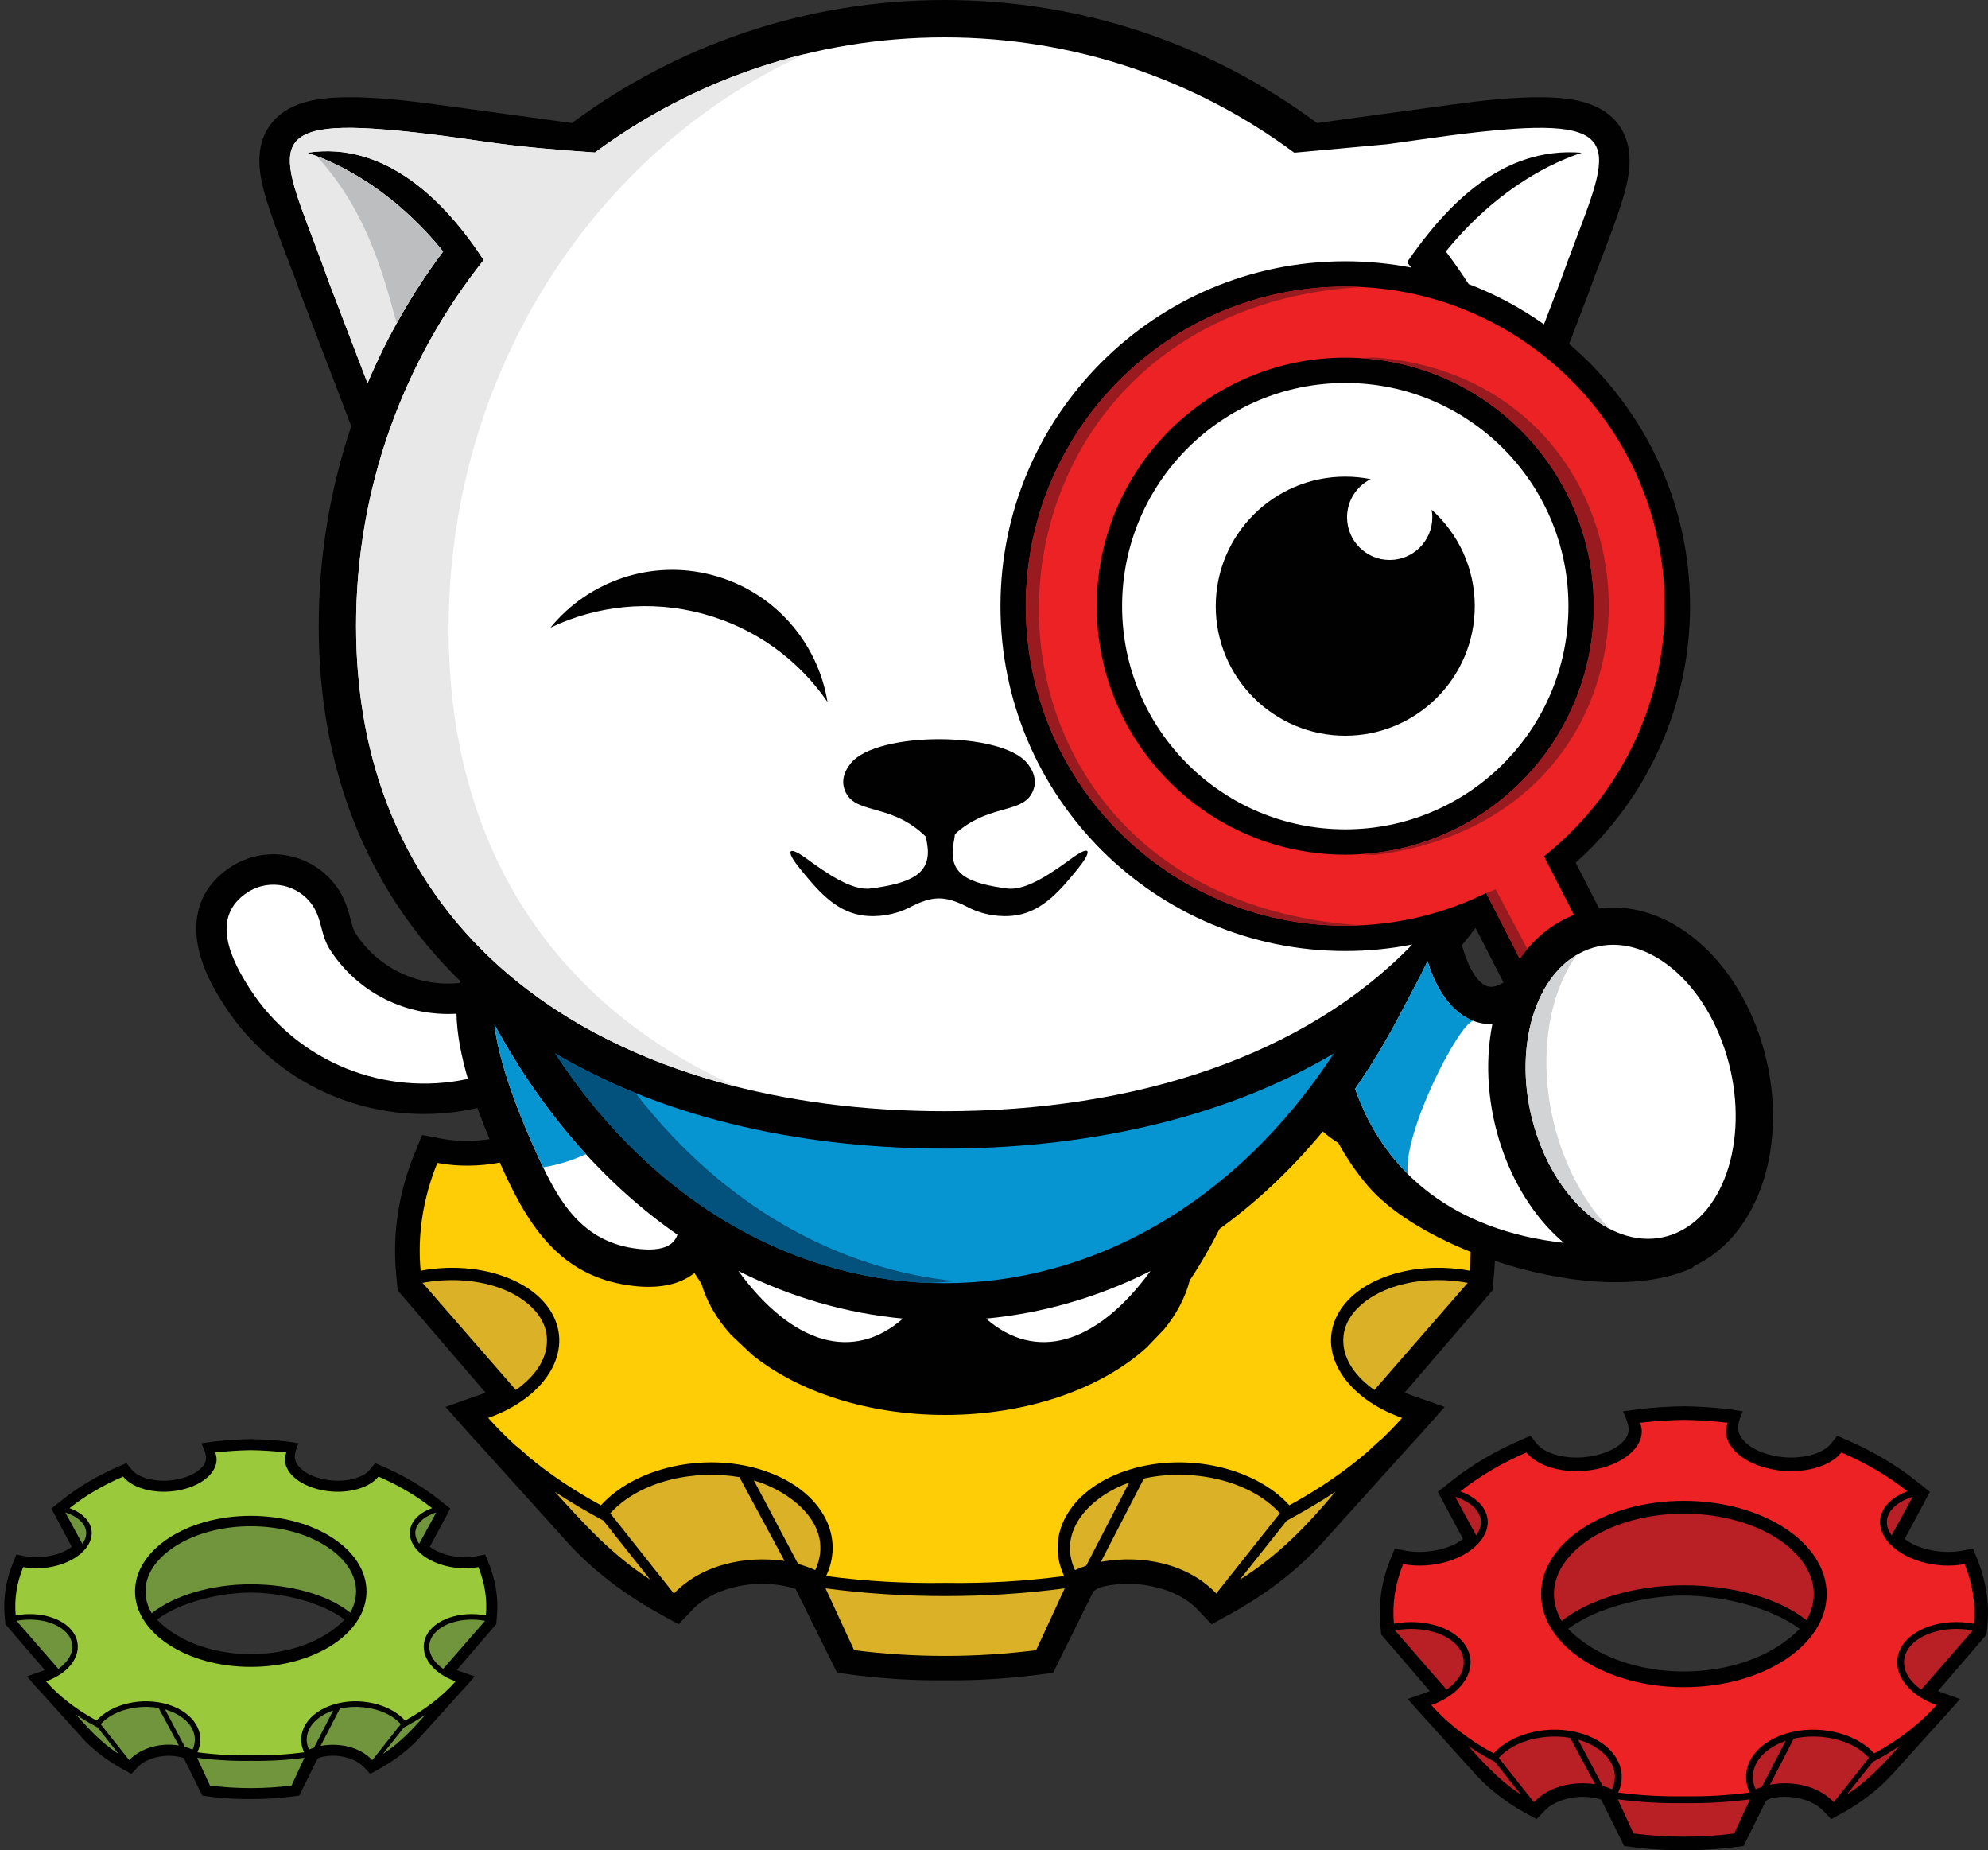 <?xml version="1.0" encoding="utf-8"?>
<!-- Generator: Adobe Illustrator 17.0.0, SVG Export Plug-In . SVG Version: 6.00 Build 0)  -->
<!DOCTYPE svg PUBLIC "-//W3C//DTD SVG 1.1//EN" "http://www.w3.org/Graphics/SVG/1.1/DTD/svg11.dtd">
<svg version="1.1" id="Layer_1" xmlns="http://www.w3.org/2000/svg" xmlns:xlink="http://www.w3.org/1999/xlink" x="0px" y="0px"
	 width="122.603px" height="114.08px" viewBox="0 0 122.603 114.08" enable-background="new 0 0 122.603 114.08"
	 xml:space="preserve">
<rect x="0" y="0" width="122.603" height="114.08" fill="#333333" stroke="none"/>
<path fill-rule="evenodd" clip-rule="evenodd" fill="#010101" d="M96.771,21.204L97.96,18.1l0.008-0.023
	c0.645-1.826,1.417-3.64,2.008-5.477c0.479-1.495,0.884-3.236,0.005-4.673c-0.898-1.47-2.631-1.834-4.228-1.91
	c-2.245-0.108-4.801,0.237-7.028,0.542l-7.502,1.027C74.804,2.821,66.855,0,58.247,0C49.64,0,41.692,2.821,35.271,7.587
	l-7.502-1.028c-2.227-0.305-4.783-0.649-7.028-0.542c-1.597,0.076-3.329,0.44-4.228,1.91c-0.879,1.437-0.474,3.178,0.005,4.673
	c0.59,1.837,1.363,3.651,2.008,5.477l0.008,0.023l3.13,8.176c-1.303,3.868-2.009,8.01-2.009,12.317
	c0,7.523,2.173,14.585,7.193,20.285c0.496,0.563,1.01,1.103,1.542,1.62l-0.03,0.11c-2.469,0.267-4.992-0.834-6.431-3.061
	c-0.191-0.296-0.289-0.816-0.385-1.156c-0.153-0.545-0.345-1.044-0.653-1.522c-1.439-2.227-4.413-2.866-6.64-1.427
	c-2.55,1.648-2.573,4.335-1.388,6.837c0.28,0.591,0.613,1.158,0.968,1.707c3.443,5.328,9.765,7.678,15.61,6.331
	c0.245,0.683,0.504,1.335,0.751,1.925c-1.028,0.149-2.064,0.136-2.941-0.03l-1.219-0.23l-0.469,1.149
	c-0.953,2.34-1.366,4.834-1.139,7.355l0.098,1.071l5.42,6.309c-0.088,0.036-0.176,0.07-0.265,0.103l-2.203,0.779l1.497,1.686
	c0.186,0.211,0.376,0.417,0.57,0.62l5.468,6.063l0.148,0.161l0.151,0.159l0.159,0.165l0.153,0.154l0.166,0.164l0.162,0.157
	l0.159,0.151l0.176,0.161l0.169,0.153l0.172,0.152l0.177,0.152l0.177,0.149l0.179,0.147l0.186,0.149l0.184,0.145l0.187,0.145
	l0.192,0.144l0.194,0.143l0.194,0.14l0.199,0.14l0.201,0.138l0.202,0.136l0.206,0.136l0.207,0.134l0.211,0.132l0.212,0.132
	l0.214,0.129l0.221,0.129l0.219,0.126l0.222,0.125l0.285,0.158l0.696,0.383l0.262,0.144l0.945-0.989l0.119-0.116l0.129-0.111
	l0.138-0.11l0.146-0.107l0.153-0.102l0.162-0.099l0.169-0.096l0.177-0.091l0.182-0.086l0.191-0.081l0.196-0.075l0.201-0.071
	l0.204-0.064l0.211-0.058l0.216-0.053l0.216-0.046l0.222-0.04l0.224-0.034l0.224-0.026l0.225-0.019l0.23-0.012l0.23-0.005
	l0.227,0.002l0.229,0.01l0.229,0.016l0.225,0.024l0.225,0.032l0.222,0.039l0.221,0.046l0.217,0.053l0.216,0.061l0.089,0.029
	l2.563,5.174l1.142,0.146l0.292,0.036l0.3,0.034l0.297,0.031l0.297,0.029l0.297,0.027l0.297,0.026l0.298,0.023l0.298,0.021
	l0.298,0.019l0.297,0.016l0.297,0.014l0.298,0.013l0.298,0.01l0.297,0.008l0.298,0.006l0.297,0.004l0.298,0.001l0.298-0.001
	l0.166-0.001l0.164,0.001l0.297,0.001l0.298-0.001l0.298-0.004l0.297-0.006l0.298-0.008l0.297-0.01l0.298-0.012l0.298-0.015
	l0.297-0.016l0.297-0.019l0.3-0.021l0.297-0.023l0.297-0.025l0.297-0.027l0.298-0.029l0.295-0.031l0.298-0.034l0.297-0.036
	l1.144-0.146l2.472-4.992c0.194-0.203,0.403-0.257,0.612-0.325l0.221-0.046l0.224-0.039l0.225-0.032l0.225-0.024l0.227-0.016
	l0.229-0.01l0.229-0.002l0.229,0.005l0.23,0.012l0.225,0.019l0.224,0.026l0.224,0.034l0.222,0.04l0.216,0.046l0.216,0.053
	l0.211,0.058l0.204,0.064l0.202,0.071l0.194,0.075l0.191,0.081l0.182,0.086l0.177,0.091l0.169,0.096l0.162,0.099l0.153,0.102
	l0.146,0.107l0.139,0.11l0.128,0.111l0.121,0.116l0.943,0.989l0.257-0.141l0.685-0.376l0.3-0.165l0.222-0.126l0.219-0.126
	l0.219-0.129l0.214-0.13l0.212-0.13l0.211-0.133l0.207-0.133l0.206-0.135l0.204-0.137l0.199-0.138l0.199-0.139l0.196-0.141
	l0.192-0.142l0.192-0.144l0.187-0.145l0.186-0.145l0.184-0.148l0.179-0.148l0.177-0.149l0.177-0.152l0.174-0.153l0.169-0.153
	l0.169-0.156l0.166-0.156l0.161-0.155l0.162-0.16l0.156-0.159l0.156-0.16l0.154-0.163l0.149-0.162l5.469-6.065
	c0.194-0.204,0.385-0.41,0.572-0.62l1.495-1.686l-2.208-0.78c-0.086-0.032-0.174-0.066-0.26-0.102l5.42-6.309l0.098-1.071
	c0.022-0.248,0.038-0.497,0.048-0.744c4.15,1.388,8.855,1.867,12.036,0.497c0.118-0.05,0.212-0.118,0.283-0.2
	c2.361-1.122,3.8-3.43,4.431-5.904c0.68-2.675,0.466-5.601-0.408-8.206c-0.726-2.165-1.95-4.234-3.669-5.758
	c-1.592-1.41-3.611-2.332-5.769-2.208c-0.161,0.009-0.322,0.024-0.479,0.045l-1.442-2.817c4.478-4.023,7.053-9.741,7.053-15.815
	C104.232,30.903,101.335,25.105,96.771,21.204L96.771,21.204z M90.158,58.28c0.292-0.35,0.572-0.704,0.842-1.063l1.724,3.365
	c-0.31,0.19-0.632,0.306-0.915,0.25C90.967,60.665,90.398,59.156,90.158,58.28L90.158,58.28z"/>
<path fill-rule="evenodd" clip-rule="evenodd" fill="#FFFFFF" d="M20.355,58.564c1.757,2.719,4.781,4.124,7.797,3.942
	c0.025,1.267,0.31,2.663,0.705,4.019c-5.051,1.094-10.478-0.96-13.449-5.557c-1.142-1.768-2.487-4.431-0.136-5.95
	c1.356-0.877,3.167-0.488,4.044,0.87C19.864,56.737,19.773,57.664,20.355,58.564L20.355,58.564z"/>
<path fill-rule="evenodd" clip-rule="evenodd" fill="#DBB127" d="M84.762,85.706l5.756-6.607l-0.02-0.003
	c-1.507-0.279-3.16-0.22-4.617,0.274c-1.452,0.492-3.065,1.623-3.039,3.321C82.862,83.941,83.715,84.967,84.762,85.706
	L84.762,85.706z M31.813,85.706l-5.754-6.607l0.018-0.003c1.507-0.279,3.16-0.22,4.617,0.274c1.454,0.492,3.065,1.622,3.039,3.321
	C33.713,83.941,32.859,84.968,31.813,85.706L31.813,85.706z M82.356,91.979c-1.769,2.115-3.516,3.928-5.894,5.425l2.888-3.639
	l0.003,0.003C80.378,93.209,81.388,92.631,82.356,91.979L82.356,91.979z M40.092,97.39c-2.316-1.492-3.976-3.311-5.874-5.413
	c0.967,0.652,1.971,1.228,2.994,1.784L40.092,97.39L40.092,97.39z M41.561,98.258L41.561,98.258l-3.926-4.947
	c1.855-2.033,5.219-2.706,7.966-2.231l2.787,5.171l-0.056-0.01C45.953,95.911,43.27,96.468,41.561,98.258L41.561,98.258z
	 M46.491,91.28c2.248,0.66,5.055,2.759,3.79,5.534c-0.343-0.157-0.698-0.279-1.061-0.382L46.491,91.28L46.491,91.28z M65.663,97.937
	l-1.762,3.811c-3.715,0.473-7.512,0.473-11.227,0l-1.762-3.811C55.729,98.573,60.847,98.573,65.663,97.937L65.663,97.937z
	 M66.986,96.544c-0.234,0.075-0.468,0.167-0.691,0.27c-1.144-2.508,1.093-4.615,3.339-5.393L66.986,96.544L66.986,96.544z
	 M75.008,98.253c-1.779-1.865-4.576-2.392-7.039-1.964l-0.078,0.017l2.656-5.142c2.817-0.625,6.434,0.005,8.387,2.141L75.008,98.253
	L75.008,98.253z"/>
<path fill-rule="evenodd" clip-rule="evenodd" fill="#FFCD05" d="M58.287,97.599c2.445,0.04,4.906-0.098,7.338-0.422
	c-1.243-2.646,0.486-5.484,4.075-6.574c3.541-1.076,7.729-0.089,9.815,2.212c1.885-1.025,3.541-2.174,4.965-3.419l-0.01-0.004
	l0.69-0.629l0.01,0.005c0.459-0.436,0.894-0.884,1.298-1.34c-3.41-1.204-5.184-3.908-4.035-6.258
	c1.124-2.304,4.685-3.473,8.203-2.82c0.035-0.386,0.053-0.772,0.055-1.16c-2.691-1.081-5.008-2.525-6.311-4.044
	c-0.713-0.832-1.325-1.726-1.84-2.668c-0.35-0.216-0.671-0.455-0.96-0.715c-1.955,2.362-4.095,4.364-6.366,6.009l-0.042,0.082
	c-0.526,1.037-1.124,2.086-1.797,3.09c-0.28,1.076-0.826,2.094-1.588,3.024l-1.063,1.11c-2.777,2.523-7.311,4.166-12.436,4.166
	c-4.796,0-9.075-1.439-11.882-3.692l0,0l-1.325-1.248c-0.867-0.962-1.494-2.026-1.825-3.16c-0.146-0.214-0.29-0.431-0.429-0.649
	c-1.005,0.794-2.364,0.942-3.669,0.804c-4.34-0.457-6.378-3.354-8.052-6.992c-0.085-0.185-0.179-0.393-0.282-0.622
	c-1.26,0.237-2.595,0.257-3.851,0.019c-0.895,2.195-1.233,4.438-1.033,6.647c3.518-0.653,7.079,0.516,8.203,2.82
	c1.149,2.351-0.623,5.054-4.035,6.258c0.471,0.53,0.978,1.047,1.522,1.55l0.002,0c0.076,0.07,0.153,0.141,0.23,0.21l0.01-0.005
	l0.716,0.613l-0.013,0.007c1.313,1.088,2.81,2.099,4.486,3.011c2.086-2.302,6.275-3.288,9.816-2.212
	c3.588,1.09,5.317,3.928,4.073,6.574C53.381,97.501,55.842,97.639,58.287,97.599L58.287,97.599z"/>
<path fill-rule="evenodd" clip-rule="evenodd" fill="#0795D1" d="M34.233,64.95c12.374,18.893,35.654,18.892,48.028,0
	c-7.122,4.232-15.819,5.872-24.014,5.872C50.052,70.821,41.355,69.181,34.233,64.95L34.233,64.95z"/>
<path fill-rule="evenodd" clip-rule="evenodd" fill="#02527D" d="M34.228,64.946c5.968,9.116,14.476,13.837,23.074,14.159
	c0.535-0.02,1.073-0.059,1.608-0.114c-7.237-0.735-14.299-4.599-19.719-11.593C37.474,66.703,35.813,65.889,34.228,64.946
	L34.228,64.946z"/>
<path fill-rule="evenodd" clip-rule="evenodd" fill="#FFFFFF" d="M58.247,2.305c8.08,0,15.544,2.643,21.574,7.111l5.756-0.526
	c2.56-0.351,5.126-0.761,7.704-0.941c7.752-0.543,5.497,2.182,2.913,9.502l-0.975,2.545c-1.427-1.009-2.986-1.846-4.644-2.481
	c-0.448-0.686-0.915-1.355-1.406-2.009c0.171-0.21,0.343-0.418,0.524-0.623c2.349-2.693,5.138-4.558,7.852-5.464
	c-4.891-0.401-8.311,3.2-10.771,6.747c0.086,0.111,0.174,0.222,0.26,0.334c-1.318-0.255-2.677-0.39-4.068-0.39
	c-11.743,0-21.265,9.524-21.265,21.266c0,11.743,9.523,21.265,21.265,21.265c1.393,0,2.775-0.136,4.131-0.403
	c-6.631,6.869-17.086,10.279-28.85,10.279c-20.037,0-36.287-9.886-36.287-29.924c0-8.526,2.944-16.366,7.868-22.56
	c-2.321-3.564-6.041-7.361-10.879-6.614c2.714,0.906,5.502,2.771,7.852,5.464c0.181,0.206,0.355,0.414,0.524,0.624
	c-1.865,2.492-3.435,5.216-4.659,8.122l-2.366-6.178c-2.561-7.254-4.798-9.995,2.706-9.516c2.321,0.148,4.64,0.474,6.95,0.808
	c2.253,0.326,4.463,0.506,6.734,0.661C42.718,4.943,50.175,2.305,58.247,2.305L58.247,2.305z M82.966,23.613
	c-7.6,0-13.764,6.162-13.764,13.762s6.164,13.762,13.764,13.762c7.6,0,13.762-6.162,13.762-13.762S90.566,23.613,82.966,23.613
	L82.966,23.613z"/>
<path fill-rule="evenodd" clip-rule="evenodd" fill="#E8E8E8" d="M45.487,67.021C31.743,63.572,21.96,54.139,21.96,38.592
	c0-3.357,0.459-6.607,1.313-9.693L23.271,28.9l0.061-0.219l0.05-0.173c0.051-0.176,0.103-0.351,0.156-0.526l0.085-0.27
	c0.043-0.136,0.086-0.273,0.131-0.409l0.118-0.355l0.101-0.292c0.053-0.156,0.109-0.311,0.166-0.465l0.093-0.254
	c0.048-0.128,0.096-0.256,0.144-0.383c0.05-0.126,0.098-0.251,0.148-0.376c0.053-0.133,0.108-0.266,0.162-0.398l0.118-0.283
	l0.146-0.341c0.055-0.126,0.109-0.252,0.166-0.377l0.144-0.318c0.06-0.131,0.121-0.261,0.182-0.39l0.101-0.211
	c0.076-0.16,0.154-0.319,0.234-0.478l0.096-0.19c0.085-0.168,0.172-0.337,0.26-0.503l0.101-0.19
	c0.063-0.119,0.128-0.238,0.194-0.356c0.07-0.129,0.141-0.257,0.214-0.385l0.187-0.328l0.164-0.279
	c0.071-0.12,0.143-0.24,0.216-0.359l0.158-0.257c0.073-0.118,0.146-0.235,0.22-0.352l0.146-0.228
	c0.083-0.13,0.167-0.259,0.254-0.387c0.068-0.104,0.138-0.207,0.207-0.31l0.214-0.312l0.179-0.256
	c0.096-0.136,0.192-0.272,0.292-0.407l0.128-0.176c0.106-0.144,0.214-0.286,0.322-0.429l0.134-0.177
	c0.116-0.151,0.232-0.301,0.35-0.449l0.017-0.02c-2.321-3.564-6.041-7.361-10.879-6.614c2.714,0.906,5.502,2.771,7.852,5.464
	c0.181,0.206,0.355,0.414,0.524,0.624c-1.865,2.492-3.435,5.216-4.659,8.122l-2.366-6.178c-2.561-7.254-4.798-9.995,2.706-9.516
	c2.321,0.148,4.64,0.474,6.95,0.808c2.253,0.326,4.463,0.506,6.734,0.661c0.481-0.356,0.972-0.7,1.471-1.032l-0.002,0.004
	c3.457-2.303,7.331-4.03,11.486-5.041c-12.925,5.904-21.98,19.559-21.98,35.459C27.665,52.926,34.82,62.307,45.487,67.021
	L45.487,67.021z"/>
<path fill="#010101" d="M62.122,54.785c1.19,0.157,2.825-1.028,3.967-1.856c1.338-0.97,1.161-0.314,0.383,0.64
	c-1.018,1.247-2.117,2.593-3.782,2.864c-0.524,0.085-1.036,0.065-1.497-0.008c-0.6-0.096-1.119-0.288-1.465-0.469
	c-0.72-0.376-1.275-0.563-1.82-0.563c-0.547,0-1.102,0.188-1.822,0.563c-0.346,0.181-0.865,0.373-1.466,0.469
	c-0.461,0.074-0.973,0.093-1.497,0.008c-1.664-0.27-2.762-1.616-3.78-2.864c-0.902-1.104-0.789-1.488,0.383-0.638
	c1.142,0.827,2.775,2.011,3.966,1.854c1.154-0.152,2.149-0.364,2.789-0.801c0.593-0.406,0.877-1.033,0.68-2.04
	c-0.02-0.099-0.037-0.215-0.053-0.342c-2.008-2.006-4.151-1.412-4.879-2.614c-0.408-0.674-0.227-1.353,0.25-1.938
	c1.605-1.963,9.259-1.963,10.864,0c0.477,0.584,0.658,1.264,0.25,1.938c-0.706,1.167-2.745,0.642-4.7,2.445
	c-0.028,0.199-0.051,0.377-0.078,0.511c-0.197,1.007,0.048,1.635,0.603,2.041c0.005,0.002,0.008,0.006,0.012,0.009
	C60.026,54.422,60.974,54.634,62.122,54.785L62.122,54.785z"/>
<path fill-rule="evenodd" clip-rule="evenodd" fill="#ED2224" d="M95.223,52.799l1.85,3.614c-0.118,0.046-0.234,0.097-0.35,0.15
	c-1.245,0.572-2.238,1.471-2.996,2.551l-2.074-4.052c-2.621,1.29-5.57,2.016-8.687,2.016c-10.881,0-19.704-8.823-19.704-19.703
	c0-10.88,8.823-19.703,19.704-19.703c10.879,0,19.702,8.823,19.702,19.703C102.668,43.622,99.759,49.19,95.223,52.799L95.223,52.799
	z M82.966,22.051c8.462,0,15.324,6.862,15.324,15.324c0,8.462-6.862,15.324-15.324,15.324c-8.462,0-15.325-6.863-15.325-15.324
	C67.641,28.913,74.504,22.051,82.966,22.051L82.966,22.051z"/>
<path fill-rule="evenodd" clip-rule="evenodd" fill="#9A1B1F" d="M93.727,59.115l-2.074-4.053c0.554-0.213,0.056,0.024,0.585-0.236
	l1.956,3.683C94.029,58.704,93.875,58.905,93.727,59.115L93.727,59.115z M83.961,57.053c-0.33,0.016-0.661,0.025-0.995,0.025
	c-10.881,0-19.704-8.823-19.704-19.703c0-10.88,8.823-19.703,19.704-19.703c0.333,0,0.665,0.008,0.993,0.025
	C57.919,19.23,56.969,55.363,83.961,57.053L83.961,57.053z M83.961,22.084c7.998,0.512,14.329,7.163,14.329,15.291
	c0,8.128-6.331,14.779-14.329,15.291c0.328,0.021,0.661,0.077,0.993,0.033c19.684-2.613,18.338-29.066,0-30.649
	C84.621,22.022,84.289,22.063,83.961,22.084L83.961,22.084z"/>
<path fill-rule="evenodd" clip-rule="evenodd" fill="#FFFFFF" d="M106.354,64.662c1.605,4.783,0.313,9.853-2.885,11.321
	c-3.196,1.468-7.089-1.221-8.694-6.004c-1.605-4.783-0.313-9.853,2.883-11.321C100.854,57.19,104.749,59.878,106.354,64.662
	L106.354,64.662z M88.037,59.264c0.779,2.572,2.288,3.932,3.999,3.884c-0.497,2.495-0.25,5.167,0.554,7.564
	c0.726,2.165,1.95,4.235,3.669,5.759c0.061,0.054,0.123,0.108,0.186,0.161c-6.661-0.746-11.035-4.215-12.873-9.497
	c0.978-1.409,1.897-2.92,2.745-4.538l1.358-2.584L88.037,59.264L88.037,59.264z"/>
<path fill-rule="evenodd" clip-rule="evenodd" fill="#D2D3D4" d="M99.261,75.768c-1.873-0.97-3.561-3.031-4.486-5.789
	c-1.533-4.571-0.421-9.401,2.469-11.103c-1.984,2.763-2.5,7.319-1.038,11.68C96.915,72.669,97.993,74.447,99.261,75.768
	L99.261,75.768z"/>
<path fill-rule="evenodd" clip-rule="evenodd" fill="#010101" d="M82.964,29.389c0.537,0,1.061,0.053,1.567,0.154
	c-0.864,0.431-1.456,1.323-1.456,2.354c0,1.452,1.177,2.629,2.629,2.629s2.629-1.177,2.629-2.629c0-0.161-0.015-0.318-0.043-0.47
	c1.633,1.462,2.661,3.586,2.661,5.949c0,4.41-3.576,7.987-7.988,7.987c-4.408,0-7.986-3.577-7.986-7.987
	C74.979,32.966,78.556,29.389,82.964,29.389L82.964,29.389z"/>
<path fill-rule="evenodd" clip-rule="evenodd" fill="#010101" d="M43.968,35.468c3.805,1.02,6.471,4.165,7.066,7.814
	c-1.772-2.581-4.44-4.568-7.701-5.442c-3.261-0.874-6.563-0.487-9.39,0.862C36.282,35.839,40.165,34.449,43.968,35.468
	L43.968,35.468z"/>
<path fill-rule="evenodd" clip-rule="evenodd" fill="#0795D1" d="M88.037,59.264c0.594,1.96,1.611,3.215,2.818,3.681
	c-0.913,0.204-4.33,6.893-4.039,9.441c-1.449-1.446-2.536-3.214-3.246-5.251c0.978-1.409,1.897-2.92,2.745-4.538l1.358-2.584
	L88.037,59.264L88.037,59.264z"/>
<path fill-rule="evenodd" clip-rule="evenodd" fill="#FFFFFF" d="M60.81,81.303c3.021,2.645,6.771,1.678,10.146-2.935
	C67.702,80.003,64.274,80.98,60.81,81.303L60.81,81.303z"/>
<path fill-rule="evenodd" clip-rule="evenodd" fill="#FFFFFF" d="M55.684,81.303c-3.021,2.646-6.769,1.677-10.146-2.935
	C48.793,80.002,52.221,80.98,55.684,81.303L55.684,81.303z"/>
<path fill-rule="evenodd" clip-rule="evenodd" fill="#FFFFFF" d="M39.397,77.006c-3.526-0.371-4.972-2.999-6.199-5.664
	c-1.66-3.608-2.49-6.321-2.701-8.157c3.051,5.606,6.938,9.924,11.282,12.945C41.554,76.798,40.861,77.161,39.397,77.006
	L39.397,77.006z"/>
<path fill-rule="evenodd" clip-rule="evenodd" fill="#0795D1" d="M33.497,71.975c-0.101-0.21-0.201-0.421-0.298-0.632
	c-1.66-3.608-2.49-6.321-2.701-8.157c1.66,3.049,3.566,5.717,5.658,8.002l-0.085,0.004C35.273,71.557,34.367,71.841,33.497,71.975
	L33.497,71.975z"/>
<path fill-rule="evenodd" clip-rule="evenodd" fill="#BDBEC0" d="M27.323,15.503c-1.051,1.405-2.006,2.886-2.861,4.43
	c-0.983-3.689-2.079-7.193-4.939-10.31c2.532,0.968,5.095,2.755,7.278,5.258C26.98,15.088,27.154,15.294,27.323,15.503
	L27.323,15.503z"/>
<path fill-rule="evenodd" clip-rule="evenodd" fill="#010101" d="M15.466,110.925l-0.075,0.001h-0.134l-0.133,0l-0.134-0.002
	l-0.133-0.002l-0.134-0.004l-0.133-0.004l-0.134-0.005l-0.133-0.007l-0.134-0.007l-0.133-0.008l-0.134-0.01l-0.134-0.011
	l-0.133-0.011l-0.133-0.012l-0.133-0.014l-0.133-0.014l-0.136-0.015l-0.131-0.016l-0.512-0.065l-1.147-2.319l-0.041-0.013
	l-0.096-0.027l-0.096-0.024l-0.099-0.021l-0.099-0.018l-0.101-0.014l-0.101-0.01l-0.103-0.007l-0.103-0.004l-0.103-0.001
	l-0.103,0.002l-0.103,0.005l-0.101,0.008l-0.099,0.012l-0.101,0.015l-0.099,0.018l-0.096,0.02l-0.098,0.024l-0.093,0.026
	l-0.093,0.029l-0.09,0.032l-0.088,0.034l-0.085,0.037l-0.083,0.039L8.979,108.6l-0.076,0.042l-0.073,0.045l-0.068,0.046
	l-0.066,0.048l-0.061,0.05l-0.058,0.05l-0.053,0.052l-0.424,0.443l-0.118-0.065l-0.312-0.172l-0.128-0.07l-0.099-0.056l-0.098-0.056
	l-0.099-0.058l-0.094-0.058l-0.096-0.059l-0.094-0.059l-0.093-0.06l-0.093-0.061l-0.09-0.061l-0.089-0.062l-0.09-0.063l-0.088-0.063
	l-0.086-0.064l-0.086-0.065l-0.085-0.065l-0.083-0.065l-0.083-0.067l-0.08-0.066l-0.08-0.067l-0.08-0.068l-0.078-0.068l-0.076-0.068
	l-0.078-0.073l-0.071-0.067l-0.073-0.07l-0.075-0.074l-0.068-0.069l-0.071-0.075l-0.068-0.071l-0.066-0.072l-2.45-2.718
	c-0.086-0.091-0.172-0.184-0.255-0.278l-0.671-0.756l0.988-0.349c0.04-0.014,0.08-0.03,0.118-0.046l-2.429-2.828l-0.043-0.48
	c-0.103-1.131,0.083-2.248,0.511-3.297l0.209-0.515l0.547,0.103c0.879,0.167,2.117-0.007,2.87-0.582l-1.262-2.358l0.701-0.557
	c1.051-0.834,2.226-1.507,3.457-2.038l0.477-0.206l0.323,0.406c0.262,0.328,0.773,0.516,1.172,0.599
	c0.61,0.128,1.278,0.102,1.882-0.057c0.413-0.109,0.859-0.297,1.177-0.589c0.584-0.535,0.32-0.984,0.07-1.584l0.769-0.104
	c0.753-0.087,1.51-0.138,2.268-0.15h0.007h0.005c0.758,0.012,1.515,0.063,2.27,0.15l0.67,0.104
	c-0.254,0.609-0.418,1.046,0.169,1.584c0.317,0.292,0.763,0.48,1.177,0.589c0.602,0.159,1.27,0.185,1.88,0.057
	c0.4-0.084,0.91-0.271,1.172-0.599l0.325-0.406l0.476,0.206c1.23,0.531,2.407,1.205,3.457,2.038l0.703,0.557l-1.263,2.358
	c0.753,0.575,1.991,0.749,2.87,0.582l0.547-0.103l0.211,0.515c0.426,1.049,0.612,2.166,0.509,3.297l-0.043,0.48l-2.429,2.828
	c0.038,0.016,0.078,0.031,0.116,0.046l0.99,0.35l-0.67,0.756c-0.085,0.094-0.169,0.187-0.257,0.278l-2.452,2.719l-0.066,0.073
	l-0.068,0.073l-0.07,0.071l-0.071,0.072l-0.073,0.071l-0.071,0.07l-0.075,0.07l-0.076,0.07l-0.076,0.068l-0.078,0.069l-0.078,0.068
	l-0.08,0.067l-0.081,0.066l-0.083,0.066l-0.083,0.066l-0.085,0.065l-0.086,0.065l-0.086,0.063l-0.086,0.063l-0.089,0.062
	l-0.09,0.062l-0.091,0.061l-0.093,0.061l-0.093,0.06l-0.093,0.059l-0.096,0.058l-0.096,0.058l-0.098,0.058l-0.098,0.057
	l-0.101,0.056l-0.134,0.074l-0.305,0.168l-0.116,0.063l-0.423-0.443l-0.055-0.052l-0.056-0.05l-0.063-0.05l-0.065-0.048l-0.07-0.046
	l-0.071-0.045l-0.076-0.042l-0.08-0.041l-0.081-0.039l-0.086-0.037l-0.088-0.034l-0.09-0.032l-0.091-0.029l-0.094-0.026
	l-0.096-0.024l-0.098-0.02l-0.099-0.018l-0.099-0.015l-0.101-0.012l-0.101-0.008l-0.103-0.005l-0.103-0.002l-0.103,0.001
	l-0.103,0.004l-0.101,0.007l-0.101,0.01l-0.101,0.014l-0.101,0.018l-0.098,0.021c-0.094,0.03-0.187,0.054-0.275,0.145l-1.107,2.238
	l-0.512,0.065l-0.133,0.017l-0.134,0.015l-0.133,0.014l-0.134,0.014l-0.133,0.012l-0.133,0.012l-0.133,0.01l-0.134,0.01
	l-0.134,0.008l-0.133,0.007l-0.133,0.007l-0.134,0.006l-0.134,0.004l-0.133,0.004l-0.134,0.002l-0.133,0.002l-0.134,0h-0.133
	L15.466,110.925L15.466,110.925z M21.254,99.863c-1.535-1.149-4.06-1.664-5.789-1.664c-1.728,0-4.252,0.515-5.788,1.664
	C12.437,102.702,18.49,102.704,21.254,99.863L21.254,99.863z"/>
<path fill-rule="evenodd" clip-rule="evenodd" fill="#70953D" d="M7.309,108.139l-0.07-0.045c-1.015-0.669-1.723-1.451-2.563-2.381
	c0.36,0.243,0.731,0.467,1.111,0.673l0.232,0.126L7.309,108.139L7.309,108.139z M5.08,95.19l-1.053-1.932l0.148,0.053
	C5.035,93.618,5.691,94.338,5.08,95.19L5.08,95.19z M25.851,95.19l1.054-1.932l-0.148,0.053
	C25.897,93.618,25.239,94.338,25.851,95.19L25.851,95.19z M21.597,99.433c-1.306-1.054-3.596-1.748-6.132-1.748
	c-2.522,0-4.798,0.742-6.108,1.786c-0.156-0.264-0.274-0.548-0.337-0.852c-0.033-0.163-0.05-0.33-0.05-0.497
	c0-0.167,0.017-0.334,0.05-0.498c0.224-1.08,1.129-1.912,2.049-2.44c1.306-0.751,2.9-1.076,4.397-1.076
	c1.495,0,3.089,0.325,4.395,1.076c0.92,0.528,1.825,1.36,2.049,2.44c0.033,0.164,0.051,0.331,0.051,0.498
	c0,0.167-0.018,0.334-0.051,0.497C21.851,98.909,21.741,99.18,21.597,99.433L21.597,99.433z M3.597,102.901L1.02,99.94l0.008-0.002
	c0.675-0.125,1.416-0.099,2.069,0.123c0.491,0.167,1.005,0.474,1.24,0.956c0.081,0.167,0.124,0.346,0.123,0.532
	C4.45,102.11,4.068,102.57,3.597,102.901L3.597,102.901z M27.333,102.901l2.58-2.961l-0.01-0.002
	c-0.675-0.125-1.416-0.099-2.069,0.123c-0.491,0.167-1.005,0.474-1.24,0.956c-0.081,0.167-0.124,0.346-0.121,0.532
	C26.481,102.11,26.864,102.57,27.333,102.901L27.333,102.901z M26.254,105.714c-0.819,0.906-1.514,1.689-2.561,2.38l-0.08,0.051
	l1.295-1.631v0.002l0.235-0.128C25.523,106.18,25.894,105.956,26.254,105.714L26.254,105.714z M22.961,108.526
	c-0.797-0.836-2.057-1.072-3.157-0.88l-0.035,0.007l1.192-2.304c1.262-0.28,2.883,0.002,3.758,0.96L22.961,108.526L22.961,108.526z
	 M19.365,107.76l-0.267,0.1l-0.045,0.02c-0.114-0.252-0.164-0.523-0.126-0.799c0.109-0.822,0.887-1.364,1.623-1.619L19.365,107.76
	L19.365,107.76z M18.772,108.384l-0.791,1.708c-1.663,0.213-3.369,0.213-5.032,0l-0.791-1.708c1.094,0.144,2.202,0.206,3.307,0.188
	C16.57,108.59,17.678,108.528,18.772,108.384L18.772,108.384z M10.178,105.4c0.025,0.007,0.05,0.014,0.075,0.022
	c0.773,0.235,1.635,0.79,1.752,1.66c0.036,0.276-0.013,0.547-0.128,0.799c-0.153-0.07-0.313-0.125-0.476-0.171L10.178,105.4
	L10.178,105.4z M7.968,108.528L7.968,108.528l-1.759-2.218c0.831-0.911,2.339-1.212,3.571-1l1.248,2.318
	C9.972,107.444,8.725,107.733,7.968,108.528L7.968,108.528z"/>
<path fill-rule="evenodd" clip-rule="evenodd" fill="#9ACA3C" d="M15.466,108.232c1.096,0.018,2.198-0.044,3.289-0.189
	c-0.559-1.186,0.217-2.458,1.825-2.947c1.588-0.482,3.465-0.04,4.4,0.992c1.273-0.693,2.316-1.512,3.117-2.415
	c-1.529-0.54-2.324-1.752-1.809-2.805c0.504-1.032,2.101-1.557,3.677-1.264c0.089-0.99-0.063-1.995-0.463-2.979
	c-1.461,0.276-3.155-0.223-3.889-1.184c-0.724-0.947-0.249-1.995,1.03-2.45c-0.963-0.764-2.081-1.418-3.302-1.946
	c-0.652,0.815-2.266,1.167-3.758,0.775c-1.484-0.39-2.29-1.376-1.921-2.259c-0.721-0.084-1.456-0.133-2.195-0.145
	c-0.741,0.012-1.475,0.062-2.197,0.145c0.368,0.884-0.438,1.87-1.921,2.259c-1.49,0.392-3.107,0.039-3.757-0.775
	c-1.223,0.528-2.341,1.182-3.304,1.946c1.278,0.455,1.756,1.503,1.03,2.45c-0.734,0.96-2.429,1.46-3.888,1.184
	c-0.401,0.984-0.552,1.989-0.463,2.979c1.577-0.293,3.171,0.232,3.676,1.264c0.516,1.054-0.278,2.265-1.807,2.805
	c0.799,0.903,1.842,1.722,3.115,2.415c0.935-1.032,2.813-1.474,4.4-0.992c1.608,0.489,2.384,1.761,1.827,2.947
	C13.266,108.188,14.37,108.25,15.466,108.232L15.466,108.232z M15.466,93.465c3.941,0,7.137,2.085,7.137,4.657
	c0,2.572-3.196,4.657-7.137,4.657c-3.942,0-7.139-2.086-7.139-4.657C8.327,95.55,11.524,93.465,15.466,93.465L15.466,93.465z"/>
<path fill-rule="evenodd" clip-rule="evenodd" fill="#010101" d="M103.849,114.08l-0.093,0.001h-0.164l-0.166,0l-0.164-0.002
	l-0.164-0.003l-0.164-0.005l-0.166-0.006l-0.164-0.007l-0.164-0.008l-0.166-0.01l-0.164-0.01l-0.166-0.012l-0.164-0.013
	l-0.164-0.014l-0.164-0.015l-0.164-0.017l-0.164-0.017l-0.166-0.019l-0.161-0.02l-0.632-0.081l-1.417-2.86l-0.05-0.016l-0.119-0.034
	l-0.119-0.029l-0.121-0.026l-0.124-0.022l-0.124-0.017l-0.124-0.013l-0.126-0.009l-0.128-0.005l-0.126-0.001l-0.126,0.002
	l-0.128,0.007l-0.124,0.011l-0.124,0.014l-0.124,0.019l-0.123,0.022l-0.119,0.025l-0.118,0.029l-0.118,0.032l-0.113,0.036
	l-0.111,0.039l-0.108,0.042l-0.104,0.045l-0.101,0.048l-0.098,0.051l-0.095,0.053l-0.089,0.055l-0.085,0.056l-0.081,0.06
	l-0.076,0.061l-0.07,0.062l-0.068,0.063l-0.521,0.547l-0.146-0.08l-0.385-0.212l-0.157-0.087l-0.124-0.07l-0.119-0.07l-0.123-0.071
	l-0.118-0.071l-0.118-0.072l-0.116-0.073l-0.114-0.074l-0.114-0.075l-0.111-0.075l-0.111-0.076l-0.109-0.078l-0.108-0.077
	l-0.108-0.079l-0.106-0.08l-0.103-0.08l-0.103-0.08l-0.103-0.083l-0.098-0.081l-0.098-0.083l-0.099-0.084l-0.095-0.084l-0.094-0.084
	l-0.096-0.089l-0.088-0.084l-0.09-0.086l-0.093-0.091l-0.083-0.085l-0.09-0.092l-0.083-0.088l-0.081-0.089l-3.022-3.352
	c-0.108-0.113-0.214-0.227-0.317-0.343l-0.827-0.932l1.218-0.431c0.048-0.018,0.098-0.037,0.146-0.057l-2.996-3.489l-0.055-0.592
	c-0.126-1.394,0.103-2.772,0.63-4.067l0.259-0.636l0.675,0.128c1.084,0.206,2.611-0.009,3.54-0.719l-1.557-2.909l0.865-0.687
	c1.296-1.029,2.747-1.859,4.264-2.515l0.587-0.254l0.401,0.501c0.323,0.405,0.953,0.636,1.446,0.739
	c0.753,0.158,1.577,0.125,2.319-0.07c0.511-0.133,1.061-0.367,1.452-0.726c0.72-0.66,0.395-1.215,0.086-1.954l0.948-0.129
	c0.928-0.108,1.864-0.17,2.798-0.185h0.008h0.007c0.935,0.015,1.87,0.077,2.798,0.185l0.826,0.129
	c-0.313,0.751-0.514,1.291,0.209,1.954c0.393,0.359,0.942,0.593,1.452,0.726c0.743,0.195,1.567,0.228,2.319,0.07
	c0.492-0.104,1.122-0.334,1.446-0.739l0.401-0.501l0.587,0.254c1.517,0.656,2.968,1.486,4.264,2.515l0.865,0.687l-1.557,2.909
	c0.928,0.71,2.455,0.925,3.54,0.719l0.675-0.128l0.259,0.636c0.527,1.294,0.756,2.672,0.63,4.067l-0.055,0.592l-2.996,3.489
	c0.048,0.02,0.096,0.038,0.144,0.056l1.22,0.432l-0.827,0.932c-0.103,0.116-0.209,0.23-0.315,0.343l-3.026,3.353l-0.081,0.089
	l-0.085,0.09l-0.086,0.089l-0.088,0.088l-0.09,0.088l-0.089,0.086l-0.091,0.087l-0.093,0.086l-0.095,0.084l-0.094,0.085
	l-0.099,0.085l-0.098,0.082l-0.099,0.083l-0.101,0.081l-0.103,0.081l-0.103,0.08l-0.106,0.08l-0.108,0.078l-0.108,0.078
	l-0.109,0.077l-0.111,0.076l-0.111,0.075l-0.114,0.075l-0.114,0.074l-0.116,0.073l-0.118,0.072l-0.119,0.071l-0.119,0.071
	l-0.121,0.07l-0.124,0.069l-0.166,0.091l-0.378,0.208l-0.143,0.078l-0.522-0.547l-0.066-0.063l-0.07-0.062l-0.076-0.061l-0.081-0.06
	l-0.085-0.056l-0.09-0.055l-0.094-0.053l-0.098-0.051l-0.101-0.048l-0.104-0.045l-0.108-0.042l-0.111-0.039l-0.113-0.036
	l-0.116-0.032l-0.119-0.029l-0.119-0.025l-0.123-0.022l-0.124-0.019l-0.124-0.014l-0.124-0.011l-0.128-0.007l-0.126-0.002
	l-0.126,0.001l-0.128,0.005l-0.126,0.009l-0.124,0.013l-0.124,0.017l-0.124,0.022l-0.121,0.026
	c-0.116,0.038-0.232,0.067-0.338,0.179l-1.368,2.76l-0.632,0.081l-0.164,0.02l-0.164,0.019l-0.164,0.017l-0.164,0.017l-0.164,0.015
	l-0.164,0.014l-0.166,0.012l-0.164,0.012l-0.164,0.01l-0.164,0.009l-0.166,0.008l-0.164,0.007l-0.164,0.005l-0.166,0.005
	l-0.164,0.003l-0.164,0.002l-0.166,0h-0.164L103.849,114.08L103.849,114.08z M110.987,100.435c-1.893-1.417-5.008-2.052-7.14-2.052
	c-2.13,0-5.247,0.635-7.139,2.052C100.113,103.937,107.579,103.94,110.987,100.435L110.987,100.435z"/>
<path fill-rule="evenodd" clip-rule="evenodd" fill="#B92025" d="M93.787,110.643l-0.086-0.056c-1.227-0.809-2.157-1.825-3.16-2.936
	c0.443,0.299,0.902,0.576,1.369,0.831l0.285,0.155L93.787,110.643L93.787,110.643z M91.037,94.671l-1.298-2.382l0.181,0.065
	C90.98,92.732,91.793,93.619,91.037,94.671L91.037,94.671z M116.659,94.671l1.3-2.382l-0.182,0.065
	C116.715,92.732,115.903,93.619,116.659,94.671L116.659,94.671z M111.41,99.904c-1.611-1.299-4.435-2.156-7.563-2.156
	c-3.11,0-5.919,0.914-7.535,2.202c-0.192-0.325-0.337-0.675-0.413-1.05c-0.043-0.202-0.063-0.408-0.063-0.614
	c0-0.207,0.02-0.412,0.063-0.615c0.275-1.333,1.393-2.358,2.527-3.01c1.611-0.926,3.576-1.327,5.421-1.327
	c1.847,0,3.812,0.401,5.423,1.327c1.134,0.652,2.251,1.677,2.527,3.01c0.041,0.202,0.063,0.408,0.063,0.615
	c0,0.206-0.022,0.412-0.063,0.614C111.723,99.258,111.589,99.593,111.41,99.904L111.41,99.904z M89.21,104.183l-3.181-3.653
	l0.01-0.002c0.834-0.154,1.747-0.121,2.553,0.152c0.607,0.205,1.24,0.584,1.53,1.179c0.099,0.206,0.153,0.427,0.149,0.657
	C90.261,103.207,89.788,103.774,89.21,104.183L89.21,104.183z M118.486,104.183l3.181-3.653l-0.01-0.002
	c-0.834-0.154-1.747-0.121-2.553,0.152c-0.605,0.205-1.238,0.584-1.528,1.179c-0.101,0.206-0.154,0.427-0.151,0.657
	C117.435,103.207,117.907,103.774,118.486,104.183L118.486,104.183z M117.155,107.651c-1.023,1.133-1.943,2.154-3.258,2.999
	l1.596-2.012l0.002,0.001l0.29-0.158C116.253,108.227,116.712,107.95,117.155,107.651L117.155,107.651z M113.093,111.12
	c-0.981-1.031-2.53-1.324-3.893-1.086l-0.043,0.009l1.469-2.842c1.558-0.345,3.558,0.003,4.637,1.184L113.093,111.12L113.093,111.12
	z M108.658,110.176l-0.328,0.124l-0.055,0.025c-0.143-0.311-0.202-0.645-0.157-0.985c0.136-1.015,1.094-1.682,2.004-1.997
	L108.658,110.176L108.658,110.176z M107.925,110.945l-0.973,2.107c-2.052,0.263-4.156,0.263-6.209,0l-0.973-2.107
	c1.349,0.178,2.714,0.255,4.078,0.233C105.211,111.2,106.577,111.124,107.925,110.945L107.925,110.945z M97.325,107.265
	c0.032,0.008,0.061,0.017,0.091,0.027c0.953,0.29,2.018,0.974,2.162,2.048c0.045,0.34-0.015,0.674-0.157,0.985
	c-0.191-0.081-0.385-0.153-0.585-0.211L97.325,107.265L97.325,107.265z M94.599,111.123L94.599,111.123l-2.17-2.735
	c1.026-1.124,2.885-1.495,4.405-1.233l1.54,2.859l-0.031-0.005C97.015,109.823,95.561,110.113,94.599,111.123L94.599,111.123z"/>
<path fill-rule="evenodd" clip-rule="evenodd" fill="#ED2224" d="M103.849,110.758c1.351,0.022,2.712-0.054,4.057-0.233
	c-0.688-1.463,0.269-3.032,2.251-3.635c1.958-0.595,4.274-0.049,5.428,1.223c1.57-0.854,2.856-1.865,3.845-2.979
	c-1.887-0.666-2.866-2.16-2.231-3.46c0.622-1.274,2.591-1.92,4.536-1.559c0.109-1.221-0.076-2.461-0.572-3.675
	c-1.8,0.341-3.889-0.275-4.795-1.46c-0.895-1.169-0.308-2.461,1.268-3.022c-1.187-0.943-2.565-1.749-4.073-2.401
	c-0.804,1.006-2.795,1.44-4.635,0.957c-1.83-0.481-2.825-1.697-2.371-2.787c-0.889-0.104-1.795-0.164-2.707-0.179
	c-0.914,0.015-1.82,0.075-2.711,0.179c0.456,1.09-0.539,2.306-2.369,2.787c-1.84,0.483-3.831,0.049-4.635-0.957
	c-1.509,0.652-2.886,1.459-4.073,2.401c1.577,0.562,2.164,1.854,1.268,3.022c-0.905,1.185-2.994,1.8-4.795,1.46
	c-0.496,1.214-0.681,2.454-0.572,3.675c1.945-0.361,3.914,0.286,4.536,1.559c0.635,1.3-0.345,2.794-2.231,3.46
	c0.988,1.113,2.275,2.125,3.845,2.979c1.154-1.273,3.47-1.818,5.428-1.223c1.983,0.603,2.939,2.172,2.251,3.635
	C101.135,110.704,102.496,110.78,103.849,110.758L103.849,110.758z M103.847,92.542c4.863,0,8.807,2.573,8.807,5.745
	c0,3.172-3.944,5.745-8.807,5.745c-4.861,0-8.805-2.573-8.805-5.745C95.042,95.115,98.986,92.542,103.847,92.542L103.847,92.542z"/>
</svg>
